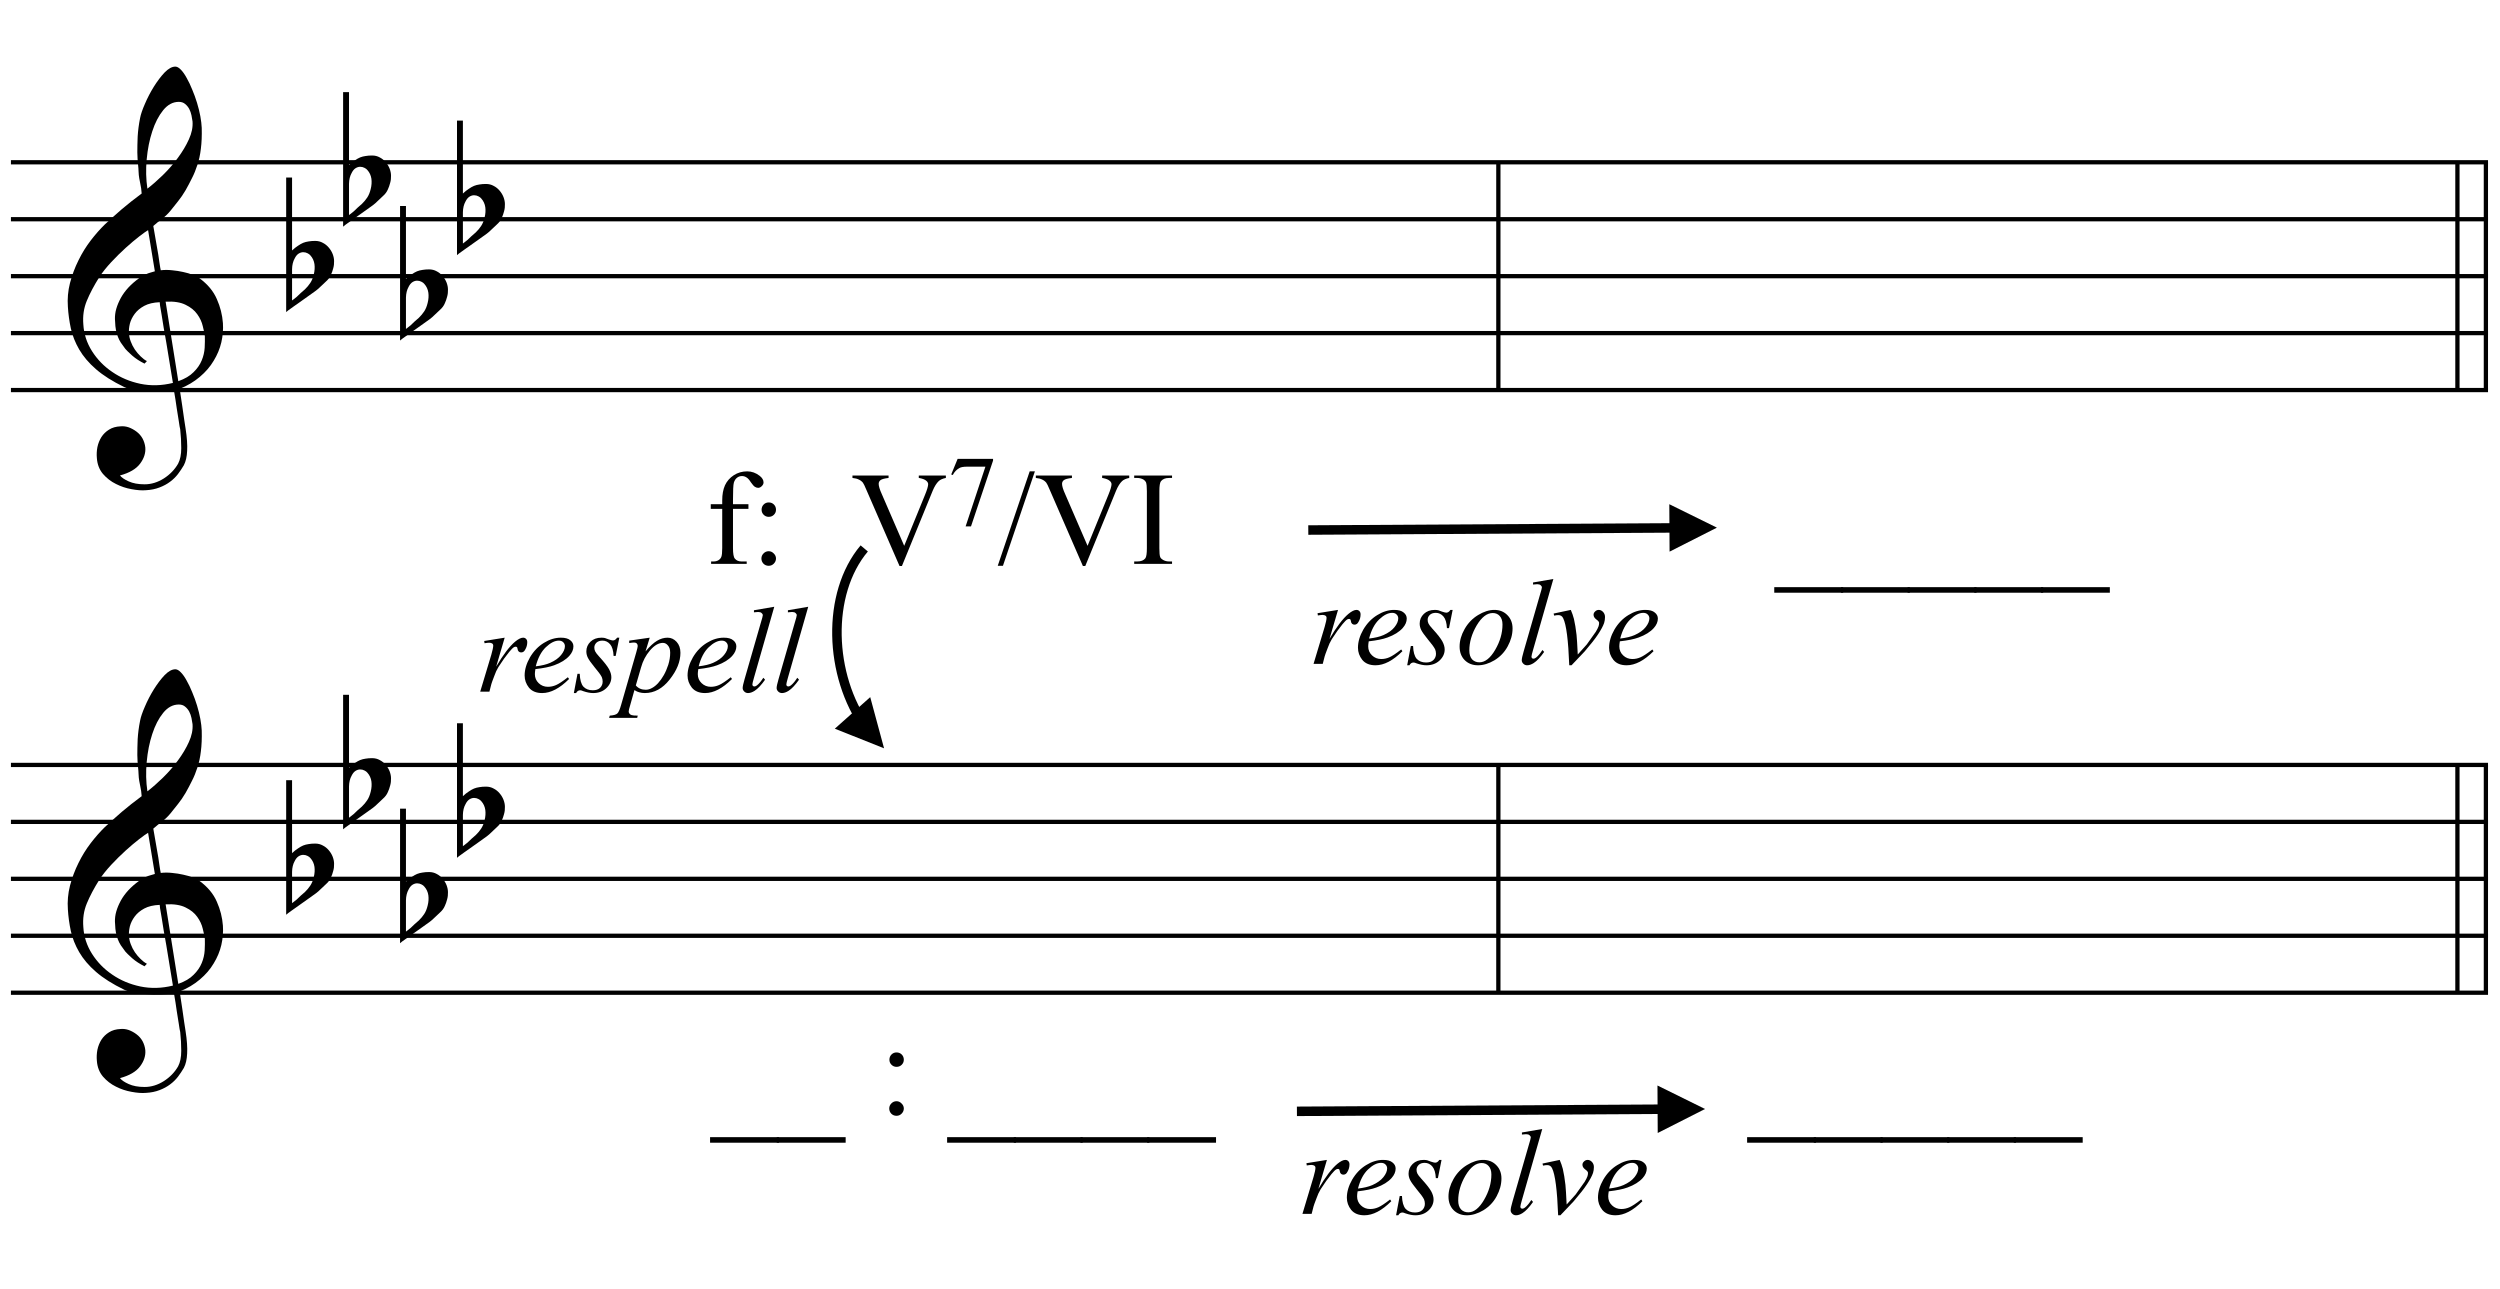 <?xml version="1.0" encoding="UTF-8"?>
<svg xmlns="http://www.w3.org/2000/svg" xmlns:xlink="http://www.w3.org/1999/xlink" width="225pt" height="116pt" viewBox="0 0 225 116" version="1.1">
<defs>
<g>
<symbol overflow="visible" id="glyph0-0">
<path style="stroke:none;" d=""/>
</symbol>
<symbol overflow="visible" id="glyph0-1">
<path style="stroke:none;" d="M 9.547 5.172 C 9.172 5.234 8.766 5.27 8.328 5.281 C 7.898 5.301 7.477 5.289 7.062 5.25 C 6.656 5.219 6.273 5.172 5.922 5.109 C 5.578 5.047 5.297 4.961 5.078 4.859 C 4.023 4.348 3.176 3.812 2.531 3.25 C 1.883 2.688 1.379 2.094 1.016 1.469 C 0.66 0.852 0.41 0.223 0.266 -0.422 C 0.129 -1.066 0.039 -1.719 0 -2.375 C -0.051 -3.082 0.008 -3.789 0.188 -4.5 C 0.375 -5.219 0.629 -5.898 0.953 -6.547 C 1.273 -7.203 1.645 -7.801 2.062 -8.344 C 2.477 -8.883 2.898 -9.363 3.328 -9.781 C 3.816 -10.238 4.328 -10.695 4.859 -11.156 C 5.398 -11.613 5.992 -12.082 6.641 -12.562 C 6.629 -12.738 6.613 -12.895 6.594 -13.031 C 6.57 -13.176 6.547 -13.316 6.516 -13.453 C 6.492 -13.598 6.461 -13.758 6.422 -13.938 C 6.391 -14.113 6.367 -14.332 6.359 -14.594 C 6.359 -14.707 6.344 -14.91 6.312 -15.203 C 6.281 -15.492 6.258 -15.848 6.25 -16.266 C 6.25 -16.68 6.258 -17.156 6.281 -17.688 C 6.312 -18.219 6.383 -18.773 6.5 -19.359 C 6.562 -19.691 6.707 -20.117 6.938 -20.641 C 7.164 -21.172 7.43 -21.68 7.734 -22.172 C 8.047 -22.672 8.367 -23.098 8.703 -23.453 C 9.047 -23.805 9.367 -23.984 9.672 -23.984 C 9.828 -23.984 9.992 -23.891 10.172 -23.703 C 10.348 -23.523 10.52 -23.281 10.688 -22.969 C 10.863 -22.664 11.031 -22.316 11.188 -21.922 C 11.352 -21.535 11.5 -21.133 11.625 -20.719 C 11.75 -20.312 11.848 -19.91 11.922 -19.516 C 11.992 -19.117 12.035 -18.77 12.047 -18.469 C 12.066 -17.758 12.039 -17.133 11.969 -16.594 C 11.906 -16.051 11.801 -15.566 11.656 -15.141 C 11.52 -14.711 11.359 -14.316 11.172 -13.953 C 10.992 -13.586 10.801 -13.223 10.594 -12.859 C 10.375 -12.484 10.148 -12.156 9.922 -11.875 C 9.703 -11.594 9.477 -11.312 9.25 -11.031 C 9 -10.727 8.738 -10.477 8.469 -10.281 C 8.207 -10.082 7.945 -9.867 7.688 -9.641 C 7.812 -8.941 7.922 -8.312 8.016 -7.75 C 8.055 -7.5 8.098 -7.258 8.141 -7.031 C 8.18 -6.801 8.211 -6.586 8.234 -6.391 C 8.266 -6.191 8.289 -6.023 8.312 -5.891 C 8.344 -5.766 8.359 -5.688 8.359 -5.656 C 8.691 -5.695 9.031 -5.695 9.375 -5.656 C 9.727 -5.625 10.062 -5.57 10.375 -5.5 C 10.695 -5.438 10.984 -5.348 11.234 -5.234 C 11.492 -5.129 11.695 -5.031 11.844 -4.938 C 12.582 -4.395 13.102 -3.77 13.406 -3.062 C 13.719 -2.363 13.898 -1.645 13.953 -0.906 C 13.992 -0.332 13.945 0.242 13.812 0.828 C 13.676 1.41 13.445 1.961 13.125 2.484 C 12.812 3.016 12.395 3.5 11.875 3.938 C 11.363 4.375 10.758 4.734 10.062 5.016 C 10.145 5.578 10.223 6.098 10.297 6.578 C 10.359 6.992 10.414 7.395 10.469 7.781 C 10.531 8.164 10.57 8.438 10.594 8.594 C 10.719 9.406 10.766 10.07 10.734 10.594 C 10.711 11.125 10.613 11.555 10.438 11.891 C 10.281 12.16 10.102 12.426 9.906 12.688 C 9.707 12.945 9.473 13.176 9.203 13.375 C 8.93 13.582 8.613 13.754 8.25 13.891 C 7.883 14.035 7.473 14.117 7.016 14.141 C 6.66 14.172 6.234 14.141 5.734 14.047 C 5.242 13.961 4.773 13.805 4.328 13.578 C 3.879 13.359 3.488 13.055 3.156 12.672 C 2.832 12.285 2.648 11.812 2.609 11.25 C 2.578 10.926 2.594 10.598 2.656 10.266 C 2.727 9.93 2.848 9.629 3.016 9.359 C 3.191 9.086 3.422 8.863 3.703 8.688 C 3.984 8.508 4.328 8.41 4.734 8.391 C 4.984 8.367 5.234 8.398 5.484 8.484 C 5.734 8.578 5.969 8.707 6.188 8.875 C 6.406 9.039 6.582 9.242 6.719 9.484 C 6.852 9.734 6.938 10.004 6.969 10.297 C 7.008 10.797 6.852 11.281 6.5 11.75 C 6.145 12.227 5.539 12.582 4.688 12.812 C 4.832 13 5.094 13.176 5.469 13.344 C 5.852 13.52 6.332 13.609 6.906 13.609 C 7.508 13.609 8.086 13.43 8.641 13.078 C 9.191 12.723 9.617 12.281 9.922 11.75 C 10.109 11.395 10.203 10.93 10.203 10.359 C 10.203 9.797 10.172 9.227 10.109 8.656 C 10.078 8.551 10.035 8.312 9.984 7.938 C 9.93 7.562 9.867 7.172 9.797 6.766 C 9.734 6.285 9.648 5.754 9.547 5.172 Z M 9.984 -20.812 C 9.453 -20.812 8.984 -20.562 8.578 -20.062 C 8.172 -19.562 7.844 -18.926 7.594 -18.156 C 7.344 -17.395 7.176 -16.555 7.094 -15.641 C 7.008 -14.723 7.031 -13.844 7.156 -13 C 7.602 -13.344 8.07 -13.754 8.562 -14.234 C 9.062 -14.723 9.508 -15.238 9.906 -15.781 C 10.312 -16.332 10.641 -16.883 10.891 -17.438 C 11.148 -18 11.258 -18.535 11.219 -19.047 C 11.195 -19.211 11.164 -19.395 11.125 -19.594 C 11.082 -19.801 11.016 -19.992 10.922 -20.172 C 10.828 -20.348 10.703 -20.5 10.547 -20.625 C 10.398 -20.75 10.211 -20.812 9.984 -20.812 Z M 9.938 4.328 C 10.531 4.117 10.988 3.848 11.312 3.516 C 11.645 3.191 11.891 2.836 12.047 2.453 C 12.203 2.078 12.289 1.695 12.312 1.312 C 12.332 0.926 12.336 0.582 12.328 0.281 C 12.297 0.039 12.234 -0.258 12.141 -0.625 C 12.055 -1 11.891 -1.359 11.641 -1.703 C 11.398 -2.047 11.051 -2.328 10.594 -2.547 C 10.145 -2.773 9.547 -2.867 8.797 -2.828 Z M 8.266 -2.781 C 7.703 -2.758 7.238 -2.648 6.875 -2.453 C 6.508 -2.254 6.223 -2.016 6.016 -1.734 C 5.805 -1.453 5.66 -1.156 5.578 -0.844 C 5.504 -0.531 5.477 -0.25 5.5 0 C 5.508 0.25 5.562 0.5 5.656 0.75 C 5.75 1.008 5.875 1.254 6.031 1.484 C 6.188 1.711 6.359 1.914 6.547 2.094 C 6.734 2.281 6.922 2.422 7.109 2.516 C 7.086 2.547 7.066 2.57 7.047 2.594 C 7.023 2.613 7 2.641 6.969 2.672 C 6.938 2.691 6.914 2.719 6.906 2.75 C 6.477 2.539 6.102 2.297 5.781 2.016 C 5.469 1.734 5.266 1.535 5.172 1.422 C 5.016 1.211 4.879 1.023 4.766 0.859 C 4.66 0.691 4.57 0.516 4.5 0.328 C 4.438 0.148 4.379 -0.047 4.328 -0.266 C 4.285 -0.484 4.258 -0.742 4.25 -1.047 C 4.219 -1.328 4.234 -1.629 4.297 -1.953 C 4.367 -2.273 4.484 -2.598 4.641 -2.922 C 4.797 -3.254 5 -3.57 5.25 -3.875 C 5.508 -4.188 5.812 -4.477 6.156 -4.75 C 6.332 -4.895 6.488 -5.004 6.625 -5.078 C 6.77 -5.16 6.906 -5.234 7.031 -5.297 C 7.156 -5.359 7.281 -5.406 7.406 -5.438 C 7.539 -5.477 7.68 -5.52 7.828 -5.562 L 7.219 -9.266 C 7.051 -9.172 6.781 -8.977 6.406 -8.688 C 6.039 -8.406 5.641 -8.066 5.203 -7.672 C 4.766 -7.273 4.332 -6.848 3.906 -6.391 C 3.477 -5.93 3.125 -5.488 2.844 -5.062 C 2.352 -4.281 1.973 -3.562 1.703 -2.906 C 1.43 -2.25 1.328 -1.539 1.391 -0.781 C 1.441 0.082 1.703 0.883 2.172 1.625 C 2.648 2.375 3.258 3 4 3.5 C 4.738 4.008 5.578 4.363 6.516 4.562 C 7.461 4.758 8.441 4.734 9.453 4.484 C 9.234 3.129 9.035 1.922 8.859 0.859 C 8.773 0.41 8.695 -0.031 8.625 -0.469 C 8.562 -0.906 8.5 -1.297 8.438 -1.641 C 8.375 -1.984 8.328 -2.258 8.297 -2.469 C 8.273 -2.676 8.266 -2.781 8.266 -2.781 Z M 8.266 -2.781 "/>
</symbol>
<symbol overflow="visible" id="glyph0-2">
<path style="stroke:none;" d="M 0.531 -7.25 L 0.531 -2.312 C 0.719 -2.488 0.895 -2.629 1.062 -2.734 C 1.227 -2.848 1.383 -2.938 1.531 -3 C 1.688 -3.062 1.848 -3.102 2.016 -3.125 C 2.191 -3.156 2.391 -3.172 2.609 -3.172 C 2.867 -3.172 3.098 -3.113 3.297 -3 C 3.504 -2.895 3.68 -2.754 3.828 -2.578 C 3.984 -2.398 4.102 -2.203 4.188 -1.984 C 4.27 -1.766 4.312 -1.555 4.312 -1.359 C 4.32 -1.141 4.297 -0.922 4.234 -0.703 C 4.18 -0.492 4.113 -0.301 4.031 -0.125 C 3.938 0.102 3.785 0.305 3.578 0.484 C 3.379 0.672 3.195 0.844 3.031 1 C 2.977 1.062 2.863 1.16 2.688 1.297 C 2.508 1.43 2.305 1.578 2.078 1.734 C 1.859 1.898 1.625 2.066 1.375 2.234 C 1.125 2.41 0.895 2.57 0.688 2.719 C 0.488 2.863 0.32 2.984 0.188 3.078 C 0.062 3.18 0 3.234 0 3.234 L 0 -8.875 L 0.531 -8.875 Z M 2.188 -1.859 C 2.125 -1.941 2.035 -2.008 1.922 -2.062 C 1.805 -2.125 1.676 -2.156 1.531 -2.156 C 1.395 -2.156 1.258 -2.113 1.125 -2.031 C 0.988 -1.945 0.867 -1.801 0.766 -1.594 C 0.617 -1.332 0.539 -1.008 0.531 -0.625 C 0.531 -0.238 0.531 0.113 0.531 0.438 L 0.531 2.188 C 0.531 2.188 0.57 2.156 0.656 2.094 C 0.738 2.039 0.836 1.961 0.953 1.859 C 1.066 1.754 1.188 1.641 1.312 1.516 C 1.445 1.391 1.57 1.281 1.688 1.188 C 1.875 1.008 2.035 0.816 2.172 0.609 C 2.305 0.41 2.41 0.156 2.484 -0.156 C 2.566 -0.477 2.586 -0.785 2.547 -1.078 C 2.504 -1.379 2.383 -1.641 2.188 -1.859 Z M 2.188 -1.859 "/>
</symbol>
<symbol overflow="visible" id="glyph1-0">
<path style="stroke:none;" d="M 1.672 0 L 1.672 -7.5 L 7.672 -7.5 L 7.672 0 Z M 1.859 -0.188 L 7.484 -0.188 L 7.484 -7.312 L 1.859 -7.312 Z M 1.859 -0.188 "/>
</symbol>
<symbol overflow="visible" id="glyph1-1">
<path style="stroke:none;" d="M 6.109 2.594 L -0.094 2.594 L -0.094 2.094 L 6.109 2.094 Z M 6.109 2.594 "/>
</symbol>
<symbol overflow="visible" id="glyph1-2">
<path style="stroke:none;" d=""/>
</symbol>
<symbol overflow="visible" id="glyph1-3">
<path style="stroke:none;" d="M 1.688 -5.531 C 1.875 -5.531 2.031 -5.469 2.156 -5.344 C 2.281 -5.219 2.344 -5.062 2.344 -4.875 C 2.344 -4.695 2.281 -4.547 2.156 -4.422 C 2.031 -4.297 1.875 -4.234 1.688 -4.234 C 1.508 -4.234 1.359 -4.297 1.234 -4.422 C 1.109 -4.547 1.047 -4.695 1.047 -4.875 C 1.047 -5.062 1.109 -5.219 1.234 -5.344 C 1.359 -5.469 1.508 -5.531 1.688 -5.531 Z M 1.688 -1.141 C 1.863 -1.141 2.016 -1.07 2.141 -0.938 C 2.273 -0.812 2.344 -0.66 2.344 -0.484 C 2.344 -0.305 2.273 -0.148 2.141 -0.016 C 2.016 0.109 1.863 0.172 1.688 0.172 C 1.5 0.172 1.344 0.109 1.219 -0.016 C 1.094 -0.148 1.031 -0.305 1.031 -0.484 C 1.031 -0.66 1.094 -0.812 1.219 -0.938 C 1.344 -1.07 1.5 -1.141 1.688 -1.141 Z M 1.688 -1.141 "/>
</symbol>
<symbol overflow="visible" id="glyph1-4">
<path style="stroke:none;" d="M 2.469 -4.953 L 2.469 -1.422 C 2.469 -0.922 2.523 -0.602 2.641 -0.469 C 2.785 -0.301 2.977 -0.219 3.219 -0.219 L 3.703 -0.219 L 3.703 0 L 0.5 0 L 0.5 -0.219 L 0.734 -0.219 C 0.891 -0.219 1.031 -0.254 1.156 -0.328 C 1.289 -0.41 1.379 -0.516 1.422 -0.641 C 1.473 -0.773 1.5 -1.035 1.5 -1.422 L 1.5 -4.953 L 0.469 -4.953 L 0.469 -5.375 L 1.5 -5.375 L 1.5 -5.719 C 1.5 -6.25 1.582 -6.703 1.75 -7.078 C 1.926 -7.453 2.191 -7.754 2.547 -7.984 C 2.898 -8.211 3.301 -8.328 3.75 -8.328 C 4.156 -8.328 4.531 -8.191 4.875 -7.922 C 5.102 -7.742 5.219 -7.547 5.219 -7.328 C 5.219 -7.211 5.164 -7.102 5.062 -7 C 4.957 -6.895 4.848 -6.844 4.734 -6.844 C 4.641 -6.844 4.539 -6.875 4.438 -6.938 C 4.344 -7 4.223 -7.133 4.078 -7.344 C 3.941 -7.562 3.812 -7.707 3.688 -7.781 C 3.562 -7.863 3.426 -7.906 3.281 -7.906 C 3.102 -7.906 2.953 -7.852 2.828 -7.75 C 2.703 -7.656 2.609 -7.508 2.547 -7.312 C 2.492 -7.113 2.469 -6.594 2.469 -5.75 L 2.469 -5.375 L 3.859 -5.375 L 3.859 -4.953 Z M 2.469 -4.953 "/>
</symbol>
<symbol overflow="visible" id="glyph1-5">
<path style="stroke:none;" d="M 8.516 -7.953 L 8.516 -7.734 C 8.234 -7.68 8.02 -7.586 7.875 -7.453 C 7.676 -7.266 7.492 -6.973 7.328 -6.578 L 4.562 0.188 L 4.344 0.188 L 1.359 -6.672 C 1.211 -7.023 1.109 -7.238 1.047 -7.312 C 0.941 -7.438 0.816 -7.531 0.672 -7.594 C 0.535 -7.664 0.348 -7.711 0.109 -7.734 L 0.109 -7.953 L 3.359 -7.953 L 3.359 -7.734 C 2.984 -7.691 2.738 -7.625 2.625 -7.531 C 2.52 -7.445 2.469 -7.336 2.469 -7.203 C 2.469 -7.004 2.562 -6.695 2.75 -6.281 L 4.766 -1.625 L 6.641 -6.219 C 6.828 -6.676 6.922 -6.992 6.922 -7.172 C 6.922 -7.285 6.863 -7.391 6.75 -7.484 C 6.633 -7.586 6.441 -7.664 6.172 -7.719 C 6.148 -7.719 6.117 -7.723 6.078 -7.734 L 6.078 -7.953 Z M 8.516 -7.953 "/>
</symbol>
<symbol overflow="visible" id="glyph1-6">
<path style="stroke:none;" d="M 3.359 -8.328 L 0.484 0.172 L 0.016 0.172 L 2.891 -8.328 Z M 3.359 -8.328 "/>
</symbol>
<symbol overflow="visible" id="glyph1-7">
<path style="stroke:none;" d="M 3.703 -0.219 L 3.703 0 L 0.297 0 L 0.297 -0.219 L 0.578 -0.219 C 0.91 -0.219 1.148 -0.312 1.297 -0.5 C 1.391 -0.625 1.438 -0.926 1.438 -1.406 L 1.438 -6.547 C 1.438 -6.941 1.41 -7.207 1.359 -7.344 C 1.316 -7.438 1.238 -7.52 1.125 -7.594 C 0.945 -7.688 0.766 -7.734 0.578 -7.734 L 0.297 -7.734 L 0.297 -7.953 L 3.703 -7.953 L 3.703 -7.734 L 3.422 -7.734 C 3.098 -7.734 2.859 -7.633 2.703 -7.438 C 2.609 -7.312 2.562 -7.016 2.562 -6.547 L 2.562 -1.406 C 2.562 -1 2.586 -0.734 2.641 -0.609 C 2.68 -0.516 2.766 -0.43 2.891 -0.359 C 3.055 -0.266 3.234 -0.219 3.422 -0.219 Z M 3.703 -0.219 "/>
</symbol>
<symbol overflow="visible" id="glyph2-0">
<path style="stroke:none;" d="M 1.531 0 L 1.531 -6.875 L 7.031 -6.875 L 7.031 0 Z M 1.703 -0.172 L 6.859 -0.172 L 6.859 -6.703 L 1.703 -6.703 Z M 1.703 -0.172 "/>
</symbol>
<symbol overflow="visible" id="glyph2-1">
<path style="stroke:none;" d="M 0.578 -4.562 L 2.422 -4.859 L 1.656 -2.25 C 2.281 -3.32 2.848 -4.07 3.359 -4.5 C 3.648 -4.738 3.891 -4.859 4.078 -4.859 C 4.191 -4.859 4.281 -4.82 4.344 -4.75 C 4.414 -4.688 4.453 -4.586 4.453 -4.453 C 4.453 -4.211 4.391 -3.988 4.266 -3.781 C 4.18 -3.613 4.062 -3.531 3.906 -3.531 C 3.82 -3.531 3.75 -3.555 3.688 -3.609 C 3.625 -3.672 3.586 -3.754 3.578 -3.859 C 3.566 -3.93 3.551 -3.977 3.531 -4 C 3.5 -4.031 3.461 -4.047 3.422 -4.047 C 3.359 -4.047 3.301 -4.031 3.25 -4 C 3.156 -3.945 3.016 -3.805 2.828 -3.578 C 2.535 -3.223 2.211 -2.77 1.859 -2.219 C 1.711 -1.977 1.586 -1.707 1.484 -1.406 C 1.328 -1 1.238 -0.754 1.219 -0.672 L 1.047 0 L 0.219 0 L 1.219 -3.328 C 1.332 -3.723 1.391 -4 1.391 -4.156 C 1.391 -4.227 1.363 -4.285 1.312 -4.328 C 1.238 -4.379 1.145 -4.406 1.031 -4.406 C 0.945 -4.406 0.805 -4.391 0.609 -4.359 Z M 0.578 -4.562 "/>
</symbol>
<symbol overflow="visible" id="glyph2-2">
<path style="stroke:none;" d="M 1.312 -2.031 C 1.281 -1.844 1.266 -1.691 1.266 -1.578 C 1.266 -1.254 1.379 -0.984 1.609 -0.766 C 1.836 -0.547 2.113 -0.438 2.438 -0.438 C 2.688 -0.438 2.93 -0.488 3.172 -0.594 C 3.41 -0.695 3.766 -0.93 4.234 -1.297 L 4.344 -1.141 C 3.5 -0.297 2.691 0.125 1.922 0.125 C 1.398 0.125 1.004 -0.035 0.734 -0.359 C 0.473 -0.691 0.344 -1.055 0.344 -1.453 C 0.344 -1.984 0.504 -2.531 0.828 -3.094 C 1.16 -3.656 1.578 -4.086 2.078 -4.391 C 2.578 -4.703 3.086 -4.859 3.609 -4.859 C 3.992 -4.859 4.273 -4.781 4.453 -4.625 C 4.641 -4.477 4.734 -4.297 4.734 -4.078 C 4.734 -3.785 4.613 -3.504 4.375 -3.234 C 4.062 -2.879 3.602 -2.594 3 -2.375 C 2.602 -2.227 2.039 -2.113 1.312 -2.031 Z M 1.344 -2.281 C 1.875 -2.344 2.305 -2.445 2.641 -2.594 C 3.078 -2.789 3.406 -3.023 3.625 -3.297 C 3.852 -3.578 3.969 -3.844 3.969 -4.094 C 3.969 -4.238 3.914 -4.359 3.812 -4.453 C 3.719 -4.547 3.586 -4.594 3.422 -4.594 C 3.055 -4.594 2.664 -4.395 2.25 -4 C 1.844 -3.613 1.539 -3.039 1.344 -2.281 Z M 1.344 -2.281 "/>
</symbol>
<symbol overflow="visible" id="glyph2-3">
<path style="stroke:none;" d="M 3.984 -4.859 L 3.656 -3.219 L 3.469 -3.219 C 3.445 -3.695 3.344 -4.047 3.156 -4.266 C 2.969 -4.484 2.738 -4.594 2.469 -4.594 C 2.238 -4.594 2.055 -4.531 1.922 -4.406 C 1.797 -4.281 1.734 -4.133 1.734 -3.969 C 1.734 -3.844 1.758 -3.727 1.812 -3.625 C 1.863 -3.52 1.977 -3.367 2.156 -3.172 C 2.625 -2.66 2.926 -2.273 3.062 -2.016 C 3.195 -1.766 3.266 -1.523 3.266 -1.297 C 3.266 -0.922 3.109 -0.586 2.797 -0.297 C 2.492 -0.016 2.102 0.125 1.625 0.125 C 1.363 0.125 1.066 0.066 0.734 -0.047 C 0.617 -0.098 0.531 -0.125 0.469 -0.125 C 0.301 -0.125 0.176 -0.039 0.094 0.125 L -0.109 0.125 L 0.219 -1.609 L 0.422 -1.609 C 0.441 -1.066 0.551 -0.68 0.75 -0.453 C 0.957 -0.234 1.238 -0.125 1.594 -0.125 C 1.875 -0.125 2.094 -0.195 2.25 -0.344 C 2.406 -0.5 2.484 -0.688 2.484 -0.906 C 2.484 -1.051 2.457 -1.188 2.406 -1.312 C 2.301 -1.52 2.086 -1.812 1.766 -2.188 C 1.453 -2.57 1.25 -2.859 1.156 -3.047 C 1.062 -3.234 1.016 -3.426 1.016 -3.625 C 1.016 -3.969 1.141 -4.258 1.391 -4.5 C 1.641 -4.738 1.969 -4.859 2.375 -4.859 C 2.488 -4.859 2.594 -4.848 2.688 -4.828 C 2.727 -4.816 2.844 -4.773 3.031 -4.703 C 3.219 -4.641 3.344 -4.609 3.406 -4.609 C 3.551 -4.609 3.676 -4.691 3.781 -4.859 Z M 3.984 -4.859 "/>
</symbol>
<symbol overflow="visible" id="glyph2-4">
<path style="stroke:none;" d="M 5.094 -3.188 C 5.094 -2.645 4.945 -2.109 4.656 -1.578 C 4.375 -1.055 3.977 -0.641 3.469 -0.328 C 2.957 -0.023 2.461 0.125 1.984 0.125 C 1.492 0.125 1.094 -0.031 0.781 -0.344 C 0.477 -0.656 0.328 -1.062 0.328 -1.562 C 0.328 -2.082 0.477 -2.609 0.781 -3.141 C 1.082 -3.672 1.484 -4.086 1.984 -4.391 C 2.492 -4.703 2.984 -4.859 3.453 -4.859 C 3.93 -4.859 4.32 -4.703 4.625 -4.391 C 4.938 -4.078 5.094 -3.676 5.094 -3.188 Z M 4.188 -3.547 C 4.188 -3.879 4.102 -4.133 3.938 -4.312 C 3.781 -4.488 3.57 -4.578 3.312 -4.578 C 2.789 -4.578 2.305 -4.203 1.859 -3.453 C 1.422 -2.703 1.203 -1.953 1.203 -1.203 C 1.203 -0.859 1.285 -0.594 1.453 -0.406 C 1.629 -0.227 1.848 -0.141 2.109 -0.141 C 2.617 -0.141 3.094 -0.516 3.531 -1.266 C 3.969 -2.016 4.188 -2.773 4.188 -3.547 Z M 4.188 -3.547 "/>
</symbol>
<symbol overflow="visible" id="glyph2-5">
<path style="stroke:none;" d="M 3.266 -7.641 L 1.438 -1.25 C 1.344 -0.926 1.297 -0.727 1.297 -0.656 C 1.297 -0.602 1.312 -0.555 1.344 -0.516 C 1.383 -0.484 1.43 -0.469 1.484 -0.469 C 1.547 -0.469 1.617 -0.5 1.703 -0.562 C 1.891 -0.707 2.082 -0.938 2.281 -1.25 L 2.438 -1.078 C 2.102 -0.598 1.789 -0.266 1.5 -0.078 C 1.289 0.055 1.094 0.125 0.906 0.125 C 0.77 0.125 0.656 0.078 0.562 -0.016 C 0.469 -0.109 0.422 -0.211 0.422 -0.328 C 0.422 -0.461 0.477 -0.727 0.594 -1.125 L 2.047 -6.172 C 2.172 -6.578 2.234 -6.812 2.234 -6.875 C 2.234 -6.957 2.195 -7.023 2.125 -7.078 C 2.062 -7.141 1.957 -7.172 1.812 -7.172 C 1.727 -7.172 1.602 -7.16 1.438 -7.141 L 1.438 -7.328 Z M 3.266 -7.641 "/>
</symbol>
<symbol overflow="visible" id="glyph2-6">
<path style="stroke:none;" d="M 0.234 -4.531 L 1.781 -4.859 C 1.895 -4.598 1.988 -4.328 2.062 -4.047 C 2.156 -3.641 2.234 -3.16 2.297 -2.609 C 2.328 -2.328 2.363 -1.738 2.406 -0.844 C 2.852 -1.332 3.125 -1.633 3.219 -1.75 C 3.688 -2.395 3.957 -2.773 4.031 -2.891 C 4.145 -3.078 4.227 -3.242 4.281 -3.391 C 4.312 -3.492 4.328 -3.594 4.328 -3.688 C 4.328 -3.781 4.242 -3.883 4.078 -4 C 3.91 -4.125 3.828 -4.266 3.828 -4.422 C 3.828 -4.535 3.875 -4.633 3.969 -4.719 C 4.062 -4.812 4.172 -4.859 4.297 -4.859 C 4.441 -4.859 4.57 -4.797 4.688 -4.672 C 4.801 -4.547 4.859 -4.395 4.859 -4.219 C 4.859 -4.031 4.832 -3.852 4.781 -3.688 C 4.688 -3.414 4.508 -3.082 4.25 -2.688 C 4 -2.301 3.594 -1.781 3.031 -1.125 C 2.957 -1.039 2.562 -0.625 1.844 0.125 L 1.641 0.125 C 1.555 -2.133 1.375 -3.547 1.094 -4.109 C 1.008 -4.297 0.863 -4.391 0.656 -4.391 C 0.562 -4.391 0.438 -4.375 0.281 -4.344 Z M 0.234 -4.531 "/>
</symbol>
<symbol overflow="visible" id="glyph2-7">
<path style="stroke:none;" d="M 2.438 -4.859 L 2.062 -3.625 C 2.445 -4.082 2.789 -4.398 3.094 -4.578 C 3.406 -4.766 3.723 -4.859 4.047 -4.859 C 4.359 -4.859 4.629 -4.734 4.859 -4.484 C 5.086 -4.234 5.203 -3.906 5.203 -3.5 C 5.203 -2.707 4.879 -1.906 4.234 -1.094 C 3.598 -0.281 2.852 0.125 2 0.125 C 1.82 0.125 1.66 0.102 1.516 0.062 C 1.379 0.031 1.227 -0.035 1.062 -0.141 L 0.672 1.25 C 0.586 1.52 0.547 1.695 0.547 1.781 C 0.547 1.852 0.566 1.914 0.609 1.969 C 0.648 2.031 0.719 2.078 0.812 2.109 C 0.906 2.141 1.086 2.156 1.359 2.156 L 1.312 2.359 L -1.219 2.359 L -1.156 2.156 C -0.82 2.133 -0.598 2.07 -0.484 1.969 C -0.367 1.875 -0.25 1.602 -0.125 1.156 L 1.234 -3.562 C 1.316 -3.852 1.359 -4.035 1.359 -4.109 C 1.359 -4.203 1.332 -4.273 1.281 -4.328 C 1.227 -4.391 1.145 -4.422 1.031 -4.422 C 0.926 -4.422 0.781 -4.406 0.594 -4.375 L 0.594 -4.594 Z M 1.188 -0.562 C 1.406 -0.301 1.703 -0.172 2.078 -0.172 C 2.266 -0.172 2.453 -0.223 2.641 -0.328 C 2.836 -0.43 3.023 -0.582 3.203 -0.781 C 3.391 -0.988 3.555 -1.223 3.703 -1.484 C 3.859 -1.754 3.992 -2.066 4.109 -2.422 C 4.223 -2.785 4.281 -3.145 4.281 -3.5 C 4.281 -3.789 4.211 -4.008 4.078 -4.156 C 3.953 -4.312 3.801 -4.391 3.625 -4.391 C 3.238 -4.391 2.852 -4.164 2.469 -3.719 C 2.094 -3.281 1.82 -2.766 1.656 -2.172 Z M 1.188 -0.562 "/>
</symbol>
<symbol overflow="visible" id="glyph3-0">
<path style="stroke:none;" d="M 1.25 0 L 1.25 -5.625 L 5.75 -5.625 L 5.75 0 Z M 1.391 -0.141 L 5.609 -0.141 L 5.609 -5.484 L 1.391 -5.484 Z M 1.391 -0.141 "/>
</symbol>
<symbol overflow="visible" id="glyph3-1">
<path style="stroke:none;" d="M 0.906 -5.953 L 4.094 -5.953 L 4.094 -5.797 L 2.109 0.125 L 1.625 0.125 L 3.406 -5.25 L 1.766 -5.25 C 1.43 -5.25 1.195 -5.207 1.062 -5.125 C 0.812 -4.988 0.613 -4.781 0.469 -4.5 L 0.328 -4.547 Z M 0.906 -5.953 "/>
</symbol>
</g>
</defs>
<g id="surface1">
<rect x="0" y="0" width="225" height="116" style="fill:rgb(100%,100%,100%);fill-opacity:1;stroke:none;"/>
<g style="fill:rgb(0%,0%,0%);fill-opacity:1;">
  <use xlink:href="#glyph0-1" x="6.109" y="29.979"/>
</g>
<g style="fill:rgb(0%,0%,0%);fill-opacity:1;">
  <use xlink:href="#glyph0-2" x="25.755" y="24.854"/>
</g>
<g style="fill:rgb(0%,0%,0%);fill-opacity:1;">
  <use xlink:href="#glyph0-2" x="30.88" y="17.167"/>
</g>
<g style="fill:rgb(0%,0%,0%);fill-opacity:1;">
  <use xlink:href="#glyph0-2" x="36.005" y="27.417"/>
</g>
<g style="fill:rgb(0%,0%,0%);fill-opacity:1;">
  <use xlink:href="#glyph0-2" x="41.13" y="19.729"/>
</g>
<path style="fill:none;stroke-width:0.384;stroke-linecap:butt;stroke-linejoin:miter;stroke:rgb(0%,0%,0%);stroke-opacity:1;stroke-miterlimit:10;" d="M 486.852 419.395 L 486.852 398.895 " transform="matrix(1,0,0,-1,-352,434)"/>
<path style="fill:none;stroke-width:0.384;stroke-linecap:butt;stroke-linejoin:miter;stroke:rgb(0%,0%,0%);stroke-opacity:1;stroke-miterlimit:10;" d="M 575.73 419.395 L 575.73 398.895 " transform="matrix(1,0,0,-1,-352,434)"/>
<path style="fill:none;stroke-width:0.384;stroke-linecap:butt;stroke-linejoin:miter;stroke:rgb(0%,0%,0%);stroke-opacity:1;stroke-miterlimit:10;" d="M 573.168 419.395 L 573.168 398.895 " transform="matrix(1,0,0,-1,-352,434)"/>
<path style="fill:none;stroke-width:0.384;stroke-linecap:butt;stroke-linejoin:miter;stroke:rgb(0%,0%,0%);stroke-opacity:1;stroke-miterlimit:10;" d="M 352.984 419.395 L 575.922 419.395 " transform="matrix(1,0,0,-1,-352,434)"/>
<path style="fill:none;stroke-width:0.384;stroke-linecap:butt;stroke-linejoin:miter;stroke:rgb(0%,0%,0%);stroke-opacity:1;stroke-miterlimit:10;" d="M 352.984 414.27 L 575.922 414.27 " transform="matrix(1,0,0,-1,-352,434)"/>
<path style="fill:none;stroke-width:0.384;stroke-linecap:butt;stroke-linejoin:miter;stroke:rgb(0%,0%,0%);stroke-opacity:1;stroke-miterlimit:10;" d="M 352.984 409.145 L 575.922 409.145 " transform="matrix(1,0,0,-1,-352,434)"/>
<path style="fill:none;stroke-width:0.384;stroke-linecap:butt;stroke-linejoin:miter;stroke:rgb(0%,0%,0%);stroke-opacity:1;stroke-miterlimit:10;" d="M 352.984 404.02 L 575.922 404.02 " transform="matrix(1,0,0,-1,-352,434)"/>
<path style="fill:none;stroke-width:0.384;stroke-linecap:butt;stroke-linejoin:miter;stroke:rgb(0%,0%,0%);stroke-opacity:1;stroke-miterlimit:10;" d="M 352.984 398.895 L 575.922 398.895 " transform="matrix(1,0,0,-1,-352,434)"/>
<path style=" stroke:none;fill-rule:nonzero;fill:rgb(0%,0%,0%);fill-opacity:1;" d="M 154.52 47.488 L 150.238 45.379 L 150.262 49.648 L 154.52 47.488 "/>
<path style="fill:none;stroke-width:0.854;stroke-linecap:butt;stroke-linejoin:miter;stroke:rgb(0%,0%,0%);stroke-opacity:1;stroke-miterlimit:10;" d="M 469.746 386.297 L 503.973 386.496 " transform="matrix(1,0,0,-1,-352,434)"/>
<path style="fill:none;stroke-width:0.854;stroke-linecap:butt;stroke-linejoin:miter;stroke:rgb(0%,0%,0%);stroke-opacity:1;stroke-miterlimit:10;" d="M 429.781 384.641 C 426.352 380.57 426.605 373.199 429.949 368.535 " transform="matrix(1,0,0,-1,-352,434)"/>
<path style=" stroke:none;fill-rule:nonzero;fill:rgb(0%,0%,0%);fill-opacity:1;" d="M 79.566 67.348 L 78.32 62.742 L 75.133 65.582 L 79.566 67.348 "/>
<g style="fill:rgb(0%,0%,0%);fill-opacity:1;">
  <use xlink:href="#glyph0-1" x="6.109" y="84.219"/>
</g>
<g style="fill:rgb(0%,0%,0%);fill-opacity:1;">
  <use xlink:href="#glyph0-2" x="25.755" y="79.094"/>
</g>
<g style="fill:rgb(0%,0%,0%);fill-opacity:1;">
  <use xlink:href="#glyph0-2" x="30.88" y="71.406"/>
</g>
<g style="fill:rgb(0%,0%,0%);fill-opacity:1;">
  <use xlink:href="#glyph0-2" x="36.005" y="81.656"/>
</g>
<g style="fill:rgb(0%,0%,0%);fill-opacity:1;">
  <use xlink:href="#glyph0-2" x="41.13" y="73.969"/>
</g>
<path style="fill:none;stroke-width:0.384;stroke-linecap:butt;stroke-linejoin:miter;stroke:rgb(0%,0%,0%);stroke-opacity:1;stroke-miterlimit:10;" d="M 486.852 365.156 L 486.852 344.656 " transform="matrix(1,0,0,-1,-352,434)"/>
<path style="fill:none;stroke-width:0.384;stroke-linecap:butt;stroke-linejoin:miter;stroke:rgb(0%,0%,0%);stroke-opacity:1;stroke-miterlimit:10;" d="M 575.73 365.156 L 575.73 344.656 " transform="matrix(1,0,0,-1,-352,434)"/>
<path style="fill:none;stroke-width:0.384;stroke-linecap:butt;stroke-linejoin:miter;stroke:rgb(0%,0%,0%);stroke-opacity:1;stroke-miterlimit:10;" d="M 573.168 365.156 L 573.168 344.656 " transform="matrix(1,0,0,-1,-352,434)"/>
<path style="fill:none;stroke-width:0.384;stroke-linecap:butt;stroke-linejoin:miter;stroke:rgb(0%,0%,0%);stroke-opacity:1;stroke-miterlimit:10;" d="M 352.984 365.156 L 575.922 365.156 " transform="matrix(1,0,0,-1,-352,434)"/>
<path style="fill:none;stroke-width:0.384;stroke-linecap:butt;stroke-linejoin:miter;stroke:rgb(0%,0%,0%);stroke-opacity:1;stroke-miterlimit:10;" d="M 352.984 360.031 L 575.922 360.031 " transform="matrix(1,0,0,-1,-352,434)"/>
<path style="fill:none;stroke-width:0.384;stroke-linecap:butt;stroke-linejoin:miter;stroke:rgb(0%,0%,0%);stroke-opacity:1;stroke-miterlimit:10;" d="M 352.984 354.906 L 575.922 354.906 " transform="matrix(1,0,0,-1,-352,434)"/>
<path style="fill:none;stroke-width:0.384;stroke-linecap:butt;stroke-linejoin:miter;stroke:rgb(0%,0%,0%);stroke-opacity:1;stroke-miterlimit:10;" d="M 352.984 349.781 L 575.922 349.781 " transform="matrix(1,0,0,-1,-352,434)"/>
<path style="fill:none;stroke-width:0.384;stroke-linecap:butt;stroke-linejoin:miter;stroke:rgb(0%,0%,0%);stroke-opacity:1;stroke-miterlimit:10;" d="M 352.984 344.656 L 575.922 344.656 " transform="matrix(1,0,0,-1,-352,434)"/>
<path style=" stroke:none;fill-rule:nonzero;fill:rgb(0%,0%,0%);fill-opacity:1;" d="M 153.453 99.809 L 149.172 97.695 L 149.195 101.969 L 153.453 99.809 "/>
<path style="fill:none;stroke-width:0.854;stroke-linecap:butt;stroke-linejoin:miter;stroke:rgb(0%,0%,0%);stroke-opacity:1;stroke-miterlimit:10;" d="M 468.723 333.98 L 502.949 334.18 " transform="matrix(1,0,0,-1,-352,434)"/>
<g style="fill:rgb(0%,0%,0%);fill-opacity:1;">
  <use xlink:href="#glyph1-1" x="64" y="100.25"/>
  <use xlink:href="#glyph1-1" x="70" y="100.25"/>
  <use xlink:href="#glyph1-2" x="76" y="100.25"/>
  <use xlink:href="#glyph1-3" x="79" y="100.25"/>
</g>
<g style="fill:rgb(0%,0%,0%);fill-opacity:1;">
  <use xlink:href="#glyph1-2" x="82.334" y="100.25"/>
  <use xlink:href="#glyph1-1" x="85.334" y="100.25"/>
  <use xlink:href="#glyph1-1" x="91.334" y="100.25"/>
  <use xlink:href="#glyph1-1" x="97.334" y="100.25"/>
  <use xlink:href="#glyph1-1" x="103.334" y="100.25"/>
  <use xlink:href="#glyph1-2" x="109.334" y="100.25"/>
  <use xlink:href="#glyph1-2" x="112.334" y="100.25"/>
  <use xlink:href="#glyph1-2" x="115.334" y="100.25"/>
  <use xlink:href="#glyph1-2" x="118.334" y="100.25"/>
  <use xlink:href="#glyph1-2" x="121.334" y="100.25"/>
  <use xlink:href="#glyph1-2" x="124.334" y="100.25"/>
  <use xlink:href="#glyph1-2" x="127.334" y="100.25"/>
  <use xlink:href="#glyph1-2" x="130.334" y="100.25"/>
  <use xlink:href="#glyph1-2" x="133.334" y="100.25"/>
  <use xlink:href="#glyph1-2" x="136.334" y="100.25"/>
  <use xlink:href="#glyph1-2" x="139.334" y="100.25"/>
  <use xlink:href="#glyph1-2" x="142.334" y="100.25"/>
  <use xlink:href="#glyph1-2" x="145.334" y="100.25"/>
  <use xlink:href="#glyph1-2" x="148.334" y="100.25"/>
  <use xlink:href="#glyph1-2" x="151.334" y="100.25"/>
  <use xlink:href="#glyph1-2" x="154.334" y="100.25"/>
  <use xlink:href="#glyph1-1" x="157.334" y="100.25"/>
  <use xlink:href="#glyph1-1" x="163.334" y="100.25"/>
  <use xlink:href="#glyph1-1" x="169.334" y="100.25"/>
  <use xlink:href="#glyph1-1" x="175.334" y="100.25"/>
  <use xlink:href="#glyph1-1" x="181.334" y="100.25"/>
</g>
<g style="fill:rgb(0%,0%,0%);fill-opacity:1;">
  <use xlink:href="#glyph2-1" x="118" y="59.75"/>
</g>
<g style="fill:rgb(0%,0%,0%);fill-opacity:1;">
  <use xlink:href="#glyph2-2" x="121.873" y="59.75"/>
</g>
<g style="fill:rgb(0%,0%,0%);fill-opacity:1;">
  <use xlink:href="#glyph2-3" x="126.755" y="59.75"/>
</g>
<g style="fill:rgb(0%,0%,0%);fill-opacity:1;">
  <use xlink:href="#glyph2-4" x="131.036" y="59.75"/>
  <use xlink:href="#glyph2-5" x="136.536" y="59.75"/>
</g>
<g style="fill:rgb(0%,0%,0%);fill-opacity:1;">
  <use xlink:href="#glyph2-6" x="139.592" y="59.75"/>
</g>
<g style="fill:rgb(0%,0%,0%);fill-opacity:1;">
  <use xlink:href="#glyph2-2" x="144.474" y="59.75"/>
</g>
<g style="fill:rgb(0%,0%,0%);fill-opacity:1;">
  <use xlink:href="#glyph2-1" x="117" y="109.25"/>
</g>
<g style="fill:rgb(0%,0%,0%);fill-opacity:1;">
  <use xlink:href="#glyph2-2" x="120.873" y="109.25"/>
</g>
<g style="fill:rgb(0%,0%,0%);fill-opacity:1;">
  <use xlink:href="#glyph2-3" x="125.755" y="109.25"/>
</g>
<g style="fill:rgb(0%,0%,0%);fill-opacity:1;">
  <use xlink:href="#glyph2-4" x="130.036" y="109.25"/>
  <use xlink:href="#glyph2-5" x="135.536" y="109.25"/>
</g>
<g style="fill:rgb(0%,0%,0%);fill-opacity:1;">
  <use xlink:href="#glyph2-6" x="138.592" y="109.25"/>
</g>
<g style="fill:rgb(0%,0%,0%);fill-opacity:1;">
  <use xlink:href="#glyph2-2" x="143.474" y="109.25"/>
</g>
<g style="fill:rgb(0%,0%,0%);fill-opacity:1;">
  <use xlink:href="#glyph2-1" x="43" y="62.25"/>
</g>
<g style="fill:rgb(0%,0%,0%);fill-opacity:1;">
  <use xlink:href="#glyph2-2" x="46.873" y="62.25"/>
</g>
<g style="fill:rgb(0%,0%,0%);fill-opacity:1;">
  <use xlink:href="#glyph2-3" x="51.755" y="62.25"/>
</g>
<g style="fill:rgb(0%,0%,0%);fill-opacity:1;">
  <use xlink:href="#glyph2-7" x="56.036" y="62.25"/>
  <use xlink:href="#glyph2-2" x="61.536" y="62.25"/>
</g>
<g style="fill:rgb(0%,0%,0%);fill-opacity:1;">
  <use xlink:href="#glyph2-5" x="66.418" y="62.25"/>
</g>
<g style="fill:rgb(0%,0%,0%);fill-opacity:1;">
  <use xlink:href="#glyph2-5" x="69.474" y="62.25"/>
</g>
<g style="fill:rgb(0%,0%,0%);fill-opacity:1;">
  <use xlink:href="#glyph1-4" x="63.5" y="50.75"/>
  <use xlink:href="#glyph1-3" x="67.496" y="50.75"/>
</g>
<g style="fill:rgb(0%,0%,0%);fill-opacity:1;">
  <use xlink:href="#glyph1-2" x="70.83" y="50.75"/>
  <use xlink:href="#glyph1-2" x="73.83" y="50.75"/>
</g>
<g style="fill:rgb(0%,0%,0%);fill-opacity:1;">
  <use xlink:href="#glyph1-5" x="76.612" y="50.75"/>
</g>
<g style="fill:rgb(0%,0%,0%);fill-opacity:1;">
  <use xlink:href="#glyph3-1" x="85.281" y="47.25"/>
</g>
<g style="fill:rgb(0%,0%,0%);fill-opacity:1;">
  <use xlink:href="#glyph1-6" x="89.781" y="50.75"/>
</g>
<g style="fill:rgb(0%,0%,0%);fill-opacity:1;">
  <use xlink:href="#glyph1-5" x="93.115" y="50.75"/>
</g>
<g style="fill:rgb(0%,0%,0%);fill-opacity:1;">
  <use xlink:href="#glyph1-7" x="101.781" y="50.75"/>
  <use xlink:href="#glyph1-2" x="105.777" y="50.75"/>
  <use xlink:href="#glyph1-2" x="108.777" y="50.75"/>
  <use xlink:href="#glyph1-2" x="111.777" y="50.75"/>
  <use xlink:href="#glyph1-2" x="114.777" y="50.75"/>
  <use xlink:href="#glyph1-2" x="117.777" y="50.75"/>
  <use xlink:href="#glyph1-2" x="120.777" y="50.75"/>
  <use xlink:href="#glyph1-2" x="123.777" y="50.75"/>
  <use xlink:href="#glyph1-2" x="126.777" y="50.75"/>
  <use xlink:href="#glyph1-2" x="129.777" y="50.75"/>
  <use xlink:href="#glyph1-2" x="132.777" y="50.75"/>
  <use xlink:href="#glyph1-2" x="135.777" y="50.75"/>
  <use xlink:href="#glyph1-2" x="138.777" y="50.75"/>
  <use xlink:href="#glyph1-2" x="141.777" y="50.75"/>
  <use xlink:href="#glyph1-2" x="144.777" y="50.75"/>
  <use xlink:href="#glyph1-2" x="147.777" y="50.75"/>
  <use xlink:href="#glyph1-2" x="150.777" y="50.75"/>
  <use xlink:href="#glyph1-2" x="153.777" y="50.75"/>
  <use xlink:href="#glyph1-2" x="156.777" y="50.75"/>
  <use xlink:href="#glyph1-1" x="159.777" y="50.75"/>
  <use xlink:href="#glyph1-1" x="165.777" y="50.75"/>
  <use xlink:href="#glyph1-1" x="171.777" y="50.75"/>
  <use xlink:href="#glyph1-1" x="177.777" y="50.75"/>
  <use xlink:href="#glyph1-1" x="183.777" y="50.75"/>
</g>
</g>
</svg>
